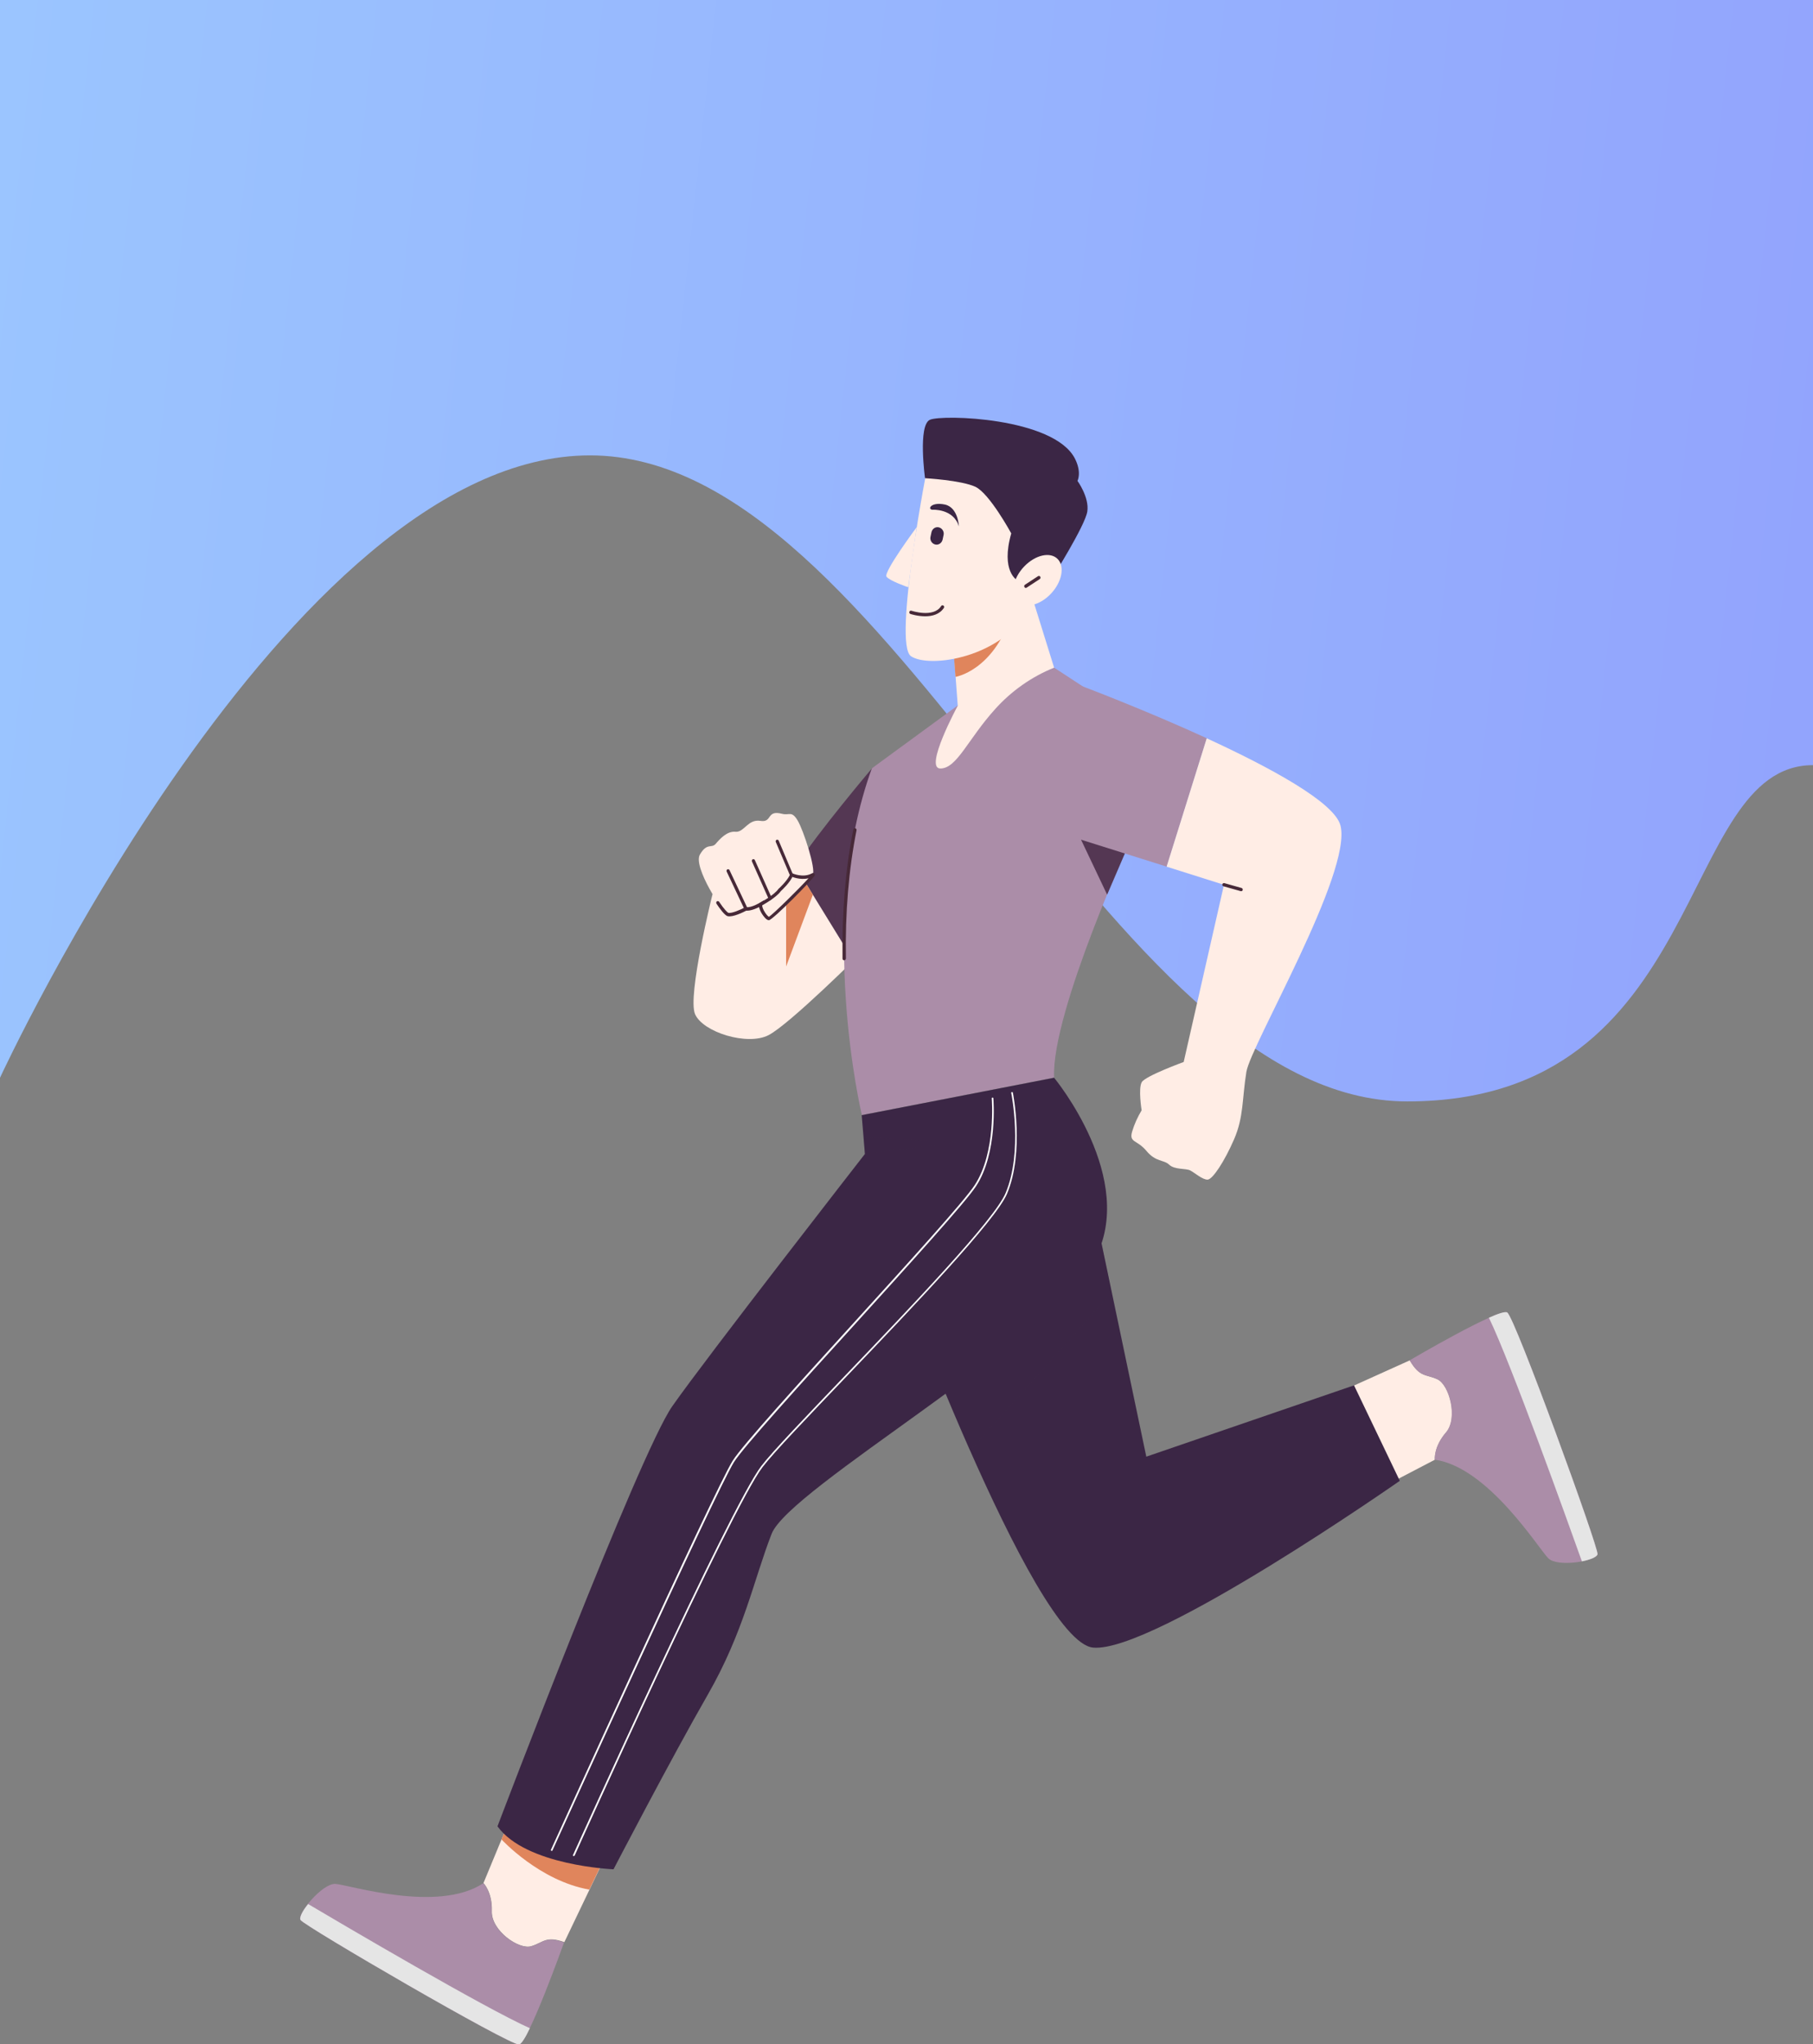 <svg width="360" height="406" viewBox="0 0 360 406" fill="none" xmlns="http://www.w3.org/2000/svg">
<rect x="0" y="0" width="360" height="406" fill="#808080" stroke="none"/>
<g clip-path="url(#clip0_256_5194)">
<path d="M0 214.043C0 214.043 57.056 90.437 117.152 90.437C177.248 90.437 219.328 218.742 279.424 218.742C339.52 218.742 332.864 151.957 360 151.957V-40H0V214.043Z" fill="url(#paint0_linear_256_5194)"/>
<path d="M157.984 172.119L141.472 177.617C141.472 177.617 136.448 197.813 138.016 201.412C139.584 205.011 148.416 207.744 152.608 205.578C156.8 203.412 171.008 189.248 171.008 189.248L157.984 172.119Z" fill="#FFEDE5"/>
<path d="M173.12 152.623C173.12 152.623 162.56 165.087 157.984 172.119L169.76 191.281L182.08 179.75C182.08 179.75 180.032 147.858 173.12 152.623Z" fill="#543753"/>
<path d="M156.096 172.752V191.948L161.408 177.684L157.984 172.119L156.096 172.752Z" fill="#E0855C"/>
<path d="M155.296 161.621C156.736 161.988 157.184 160.955 158.368 162.921C159.552 164.887 162.048 172.585 161.376 173.752C160.704 174.918 153.248 182.416 152.704 182.416C152.16 182.416 150.784 180.317 151.072 179.584C151.072 179.584 149.312 180.683 148.16 180.483C148.16 180.483 145.6 181.883 144.576 181.617C143.552 181.35 137.568 172.152 138.976 169.719C140.384 167.286 141.28 168.553 142.112 167.586C142.944 166.62 144.352 165.02 146.048 165.187C147.744 165.354 148.512 162.621 150.976 163.021C153.44 163.421 152.096 160.788 155.296 161.621Z" fill="#FFEDE5"/>
<path d="M151.04 179.917C150.912 179.917 150.816 179.851 150.752 179.751C150.656 179.584 150.72 179.384 150.88 179.317C150.912 179.317 153.792 177.718 154.56 176.551L154.624 176.485C154.656 176.485 156.288 174.952 156.832 173.785L154.048 167.22C153.984 167.053 154.048 166.853 154.208 166.787C154.368 166.72 154.56 166.787 154.624 166.953L157.504 173.785L157.44 173.919C156.96 175.185 155.296 176.751 155.04 176.984C154.144 178.284 151.264 179.851 151.136 179.917C151.136 179.884 151.104 179.917 151.04 179.917Z" fill="#472938"/>
<path d="M148.128 180.817C148 180.817 147.904 180.75 147.84 180.617L144.288 173.085C144.224 172.919 144.288 172.719 144.448 172.652C144.608 172.585 144.8 172.652 144.864 172.819L148.416 180.35C148.48 180.517 148.416 180.717 148.256 180.784C148.224 180.817 148.192 180.817 148.128 180.817Z" fill="#472938"/>
<path d="M152.928 178.751C152.8 178.751 152.704 178.684 152.64 178.551L149.312 171.086C149.248 170.919 149.312 170.719 149.472 170.652C149.632 170.586 149.824 170.652 149.888 170.819L153.216 178.284C153.28 178.451 153.216 178.651 153.056 178.717C153.024 178.751 152.96 178.751 152.928 178.751Z" fill="#472938"/>
<path d="M152.673 182.75C152.161 182.75 151.585 181.916 151.361 181.583C151.201 181.35 150.849 180.75 150.721 180.15C150.113 180.45 149.057 180.917 148.193 180.85C147.681 181.117 145.505 182.216 144.481 181.95C143.905 181.816 142.849 180.35 142.273 179.484C142.177 179.317 142.209 179.117 142.337 179.017C142.465 178.917 142.689 178.95 142.785 179.084C143.777 180.583 144.449 181.217 144.609 181.283C145.281 181.45 147.009 180.683 147.969 180.183L148.065 180.15H148.161C149.217 180.317 150.849 179.284 150.881 179.284L151.713 178.784L151.361 179.717C151.329 179.817 151.329 180.15 151.649 180.783C152.033 181.516 152.481 181.983 152.673 182.083C153.473 181.616 158.689 176.484 160.545 174.418C158.817 174.851 157.153 174.085 157.089 174.051C156.929 173.985 156.865 173.785 156.929 173.618C156.993 173.452 157.185 173.385 157.345 173.452C157.377 173.452 159.457 174.418 161.217 173.452C161.441 173.318 161.601 173.385 161.665 173.485C161.761 173.552 161.825 173.718 161.761 173.885C161.537 174.485 153.441 182.75 152.673 182.75Z" fill="#472938"/>
<path d="M209.312 132.595L225.344 143.092V164.854C225.344 164.854 208.672 200.979 209.312 214.01L171.136 221.441C171.136 221.441 161.984 183.183 173.12 152.59L190.144 140.126L209.312 132.595Z" fill="#AB8DA8"/>
<path d="M167.616 190.715C167.456 190.715 167.296 190.582 167.296 190.382C167.168 181.15 167.872 172.552 169.44 164.754C169.472 164.588 169.632 164.454 169.824 164.488C169.984 164.521 170.112 164.688 170.08 164.887C168.544 172.619 167.808 181.184 167.968 190.348C167.936 190.548 167.808 190.715 167.616 190.715Z" fill="#472938"/>
<path d="M225.344 164.888L212.832 162.921L219.84 177.685L225.344 164.888Z" fill="#543753"/>
<path d="M205.152 119.231L209.312 132.595C204.864 134.394 200.864 137.194 197.6 140.826C192.128 146.891 190.016 152.623 186.72 152.623C183.424 152.623 190.176 140.16 190.176 140.16L189.312 128.496L205.152 119.231Z" fill="#FFEDE5"/>
<path d="M189.728 134.427C189.728 134.427 197.056 133.294 200.8 122.33L189.28 128.495L189.728 134.427Z" fill="#E0855C"/>
<path d="M184.288 91.937C184.288 91.937 177.216 127.862 180.896 130.328C184.576 132.795 199.104 130.662 204.512 120.664C209.92 110.666 203.136 91.937 184.288 91.937Z" fill="#FFEDE5"/>
<path d="M182.016 104.701C182.016 104.701 175.36 113.665 176.032 114.532C176.704 115.398 180.352 116.631 180.352 116.631L182.016 104.701Z" fill="#FFEDE5"/>
<path d="M201.984 115.232C201.984 115.232 198.656 113.499 200.8 105.934C200.8 105.934 196.48 97.969 193.664 96.669C190.848 95.37 183.68 94.97 183.68 94.97C183.68 94.97 182.24 84.472 184.64 83.372C187.04 82.272 209.248 82.906 213.44 91.07C214.848 93.837 213.952 95.503 213.952 95.503C213.952 95.503 216.32 98.769 215.904 101.568C215.488 104.368 208.96 114.732 208.96 114.732L201.984 115.232Z" fill="#3B2645"/>
<path d="M208.626 117.964C210.85 115.647 211.478 112.546 210.029 111.036C208.579 109.526 205.601 110.18 203.376 112.497C201.152 114.813 200.524 117.915 201.973 119.425C203.423 120.935 206.401 120.28 208.626 117.964Z" fill="#FFEDE5"/>
<path d="M183.712 122.397C182.208 122.397 180.864 121.963 180.768 121.93C180.608 121.863 180.512 121.697 180.576 121.497C180.64 121.33 180.8 121.23 180.992 121.297C181.024 121.297 185.376 122.763 186.88 120.364C186.976 120.197 187.168 120.164 187.328 120.264C187.488 120.364 187.52 120.564 187.424 120.73C186.56 122.03 185.088 122.397 183.712 122.397Z" fill="#472938"/>
<path d="M203.68 116.765C203.584 116.765 203.456 116.698 203.424 116.598C203.328 116.431 203.36 116.231 203.52 116.131L206.112 114.432C206.272 114.332 206.464 114.365 206.56 114.532C206.656 114.698 206.624 114.898 206.464 114.998L203.872 116.698C203.808 116.731 203.744 116.765 203.68 116.765Z" fill="#472938"/>
<path d="M186.432 104.734C187.104 104.901 187.52 105.6 187.36 106.267L187.168 107.167C187.008 107.867 186.336 108.3 185.696 108.133C185.024 107.967 184.608 107.267 184.768 106.6L184.96 105.7C185.12 105.001 185.76 104.567 186.432 104.734Z" fill="#3B2645"/>
<path d="M185.088 101.235C185.088 101.235 189.312 100.935 190.4 104.534C190.4 104.534 190.272 100.768 187.616 100.202C184.96 99.635 184.096 101.068 185.088 101.235Z" fill="#3B2645"/>
<path d="M215.008 136.327C200.64 133.794 210.176 165.354 210.176 165.354L231.68 172.119L239.648 146.625C227.136 140.892 215.008 136.327 215.008 136.327Z" fill="#AB8DA8"/>
<path d="M235.04 210.91C235.04 210.91 227.456 213.676 226.72 214.909C225.984 216.142 226.688 220.508 226.688 220.508C225.888 221.841 225.248 223.241 224.8 224.74C224.16 226.973 225.76 226.307 227.648 228.573C229.536 230.839 231.072 230.272 232.16 231.306C233.248 232.339 235.456 232.005 236.32 232.439C237.184 232.872 238.816 234.338 239.808 234.272C240.8 234.205 243.136 230.672 245.056 226.24C246.976 221.808 246.624 218.208 247.488 212.876C248.352 207.544 268.544 173.252 266.176 163.954C264.992 159.322 252.128 152.39 239.616 146.625L231.648 172.119L243.04 175.718L235.04 210.91Z" fill="#FFEDE5"/>
<path d="M246.464 176.984C246.432 176.984 246.4 176.984 246.368 176.984L242.944 176.018C242.784 175.985 242.656 175.785 242.72 175.618C242.752 175.451 242.944 175.351 243.104 175.385L246.528 176.351C246.688 176.385 246.816 176.585 246.752 176.751C246.752 176.884 246.624 176.984 246.464 176.984Z" fill="#472938"/>
<path d="M272.48 296.391L284.928 289.892C284.928 289.892 284.64 287.36 287.136 284.494C289.632 281.628 287.776 274.996 285.44 273.929C283.104 272.863 281.952 273.596 279.936 270.164L261.92 278.295L272.48 296.391Z" fill="#FFEDE5"/>
<path d="M285.407 273.929C287.743 274.996 289.567 281.628 287.103 284.494C284.639 287.36 284.895 289.893 284.895 289.893C295.551 291.392 305.567 307.655 307.455 309.488C309.343 311.321 316.991 310.021 317.215 308.655C317.439 307.289 300.831 261.666 299.295 260.666C297.759 259.666 279.903 270.164 279.903 270.164C281.919 273.596 283.071 272.863 285.407 273.929Z" fill="#AB8DA8"/>
<path d="M317.215 308.655C317.407 307.289 300.831 261.666 299.295 260.666C298.911 260.399 297.503 260.866 295.647 261.699C300.063 270.83 311.327 302.29 314.111 310.088C315.775 309.755 317.119 309.222 317.215 308.655Z" fill="#E5E5E5"/>
<path d="M176.512 248.202C176.512 248.202 205.056 326.184 217.088 327.217C229.12 328.25 277.952 294.091 277.952 294.091L268.864 275.129L227.616 289.293L217.344 240.337L176.512 248.202Z" fill="#3B2645"/>
<g opacity="0.5">
<path opacity="0.5" d="M217.344 240.37L176.512 248.202C176.512 248.202 183.84 268.197 192.608 288.059L220.736 256.7L217.344 240.37Z" fill="#3B2645"/>
</g>
<path d="M101.504 360.677L96 373.974C96 373.974 97.792 375.74 97.664 379.572C97.536 383.405 103.04 387.271 105.504 386.504C107.968 385.738 108.384 384.405 112.064 385.704L120.832 367.375L101.504 360.677Z" fill="#FFEDE5"/>
<path d="M99.584 365.309C99.584 365.309 107.136 373.541 117.024 375.274L120.8 367.375L101.504 360.644L99.584 365.309Z" fill="#E0855C"/>
<path d="M209.311 214.043C209.311 214.043 226.015 234.205 217.311 250.202C208.607 266.198 156.735 295.591 153.215 304.623C149.695 313.654 147.711 324.085 140.511 336.615C133.311 349.146 121.823 371.241 121.823 371.241C121.823 371.241 104.447 370.541 98.783 362.71C98.783 362.71 126.815 288.826 133.503 279.262C140.191 269.697 171.743 229.173 171.743 229.173L171.103 221.475L209.311 214.043Z" fill="#3B2645"/>
<path d="M113.919 368.608C113.887 368.608 113.887 368.608 113.855 368.608C113.791 368.575 113.727 368.475 113.791 368.375C114.111 367.675 144.991 299.157 151.167 291.159C153.439 288.193 160.127 281.228 167.839 273.163C181.055 259.366 197.471 242.204 199.679 236.938C203.135 228.74 200.831 217.209 200.799 217.076C200.767 216.976 200.831 216.909 200.927 216.876C201.023 216.843 201.087 216.909 201.119 217.009C201.151 217.109 203.455 228.773 199.967 237.071C197.727 242.37 181.279 259.566 168.063 273.397C160.351 281.461 153.695 288.393 151.423 291.359C145.279 299.324 114.399 367.809 114.111 368.509C114.047 368.575 113.983 368.608 113.919 368.608Z" fill="white"/>
<path d="M109.535 367.575C109.503 367.575 109.503 367.575 109.471 367.575C109.407 367.542 109.343 367.442 109.407 367.342C109.727 366.642 141.759 296.058 145.471 290.126C147.359 287.093 158.623 274.696 169.503 262.732C180.255 250.902 191.391 238.638 193.535 235.372C197.823 228.84 196.927 218.242 196.927 218.142C196.927 218.042 196.991 217.976 197.087 217.976C197.183 217.976 197.247 218.042 197.247 218.142C197.247 218.242 198.175 228.973 193.791 235.605C191.615 238.904 180.479 251.168 169.727 263.032C158.847 274.996 147.615 287.393 145.727 290.393C142.047 296.325 109.983 366.876 109.663 367.575C109.663 367.542 109.599 367.575 109.535 367.575Z" fill="white"/>
<path d="M105.472 386.538C103.04 387.271 97.504 383.439 97.632 379.606C97.76 375.774 95.968 374.007 95.968 374.007C86.88 380.006 69.184 374.274 66.592 374.141C64 374.007 58.944 380.139 59.648 381.306C60.352 382.472 101.216 406.267 103.04 406.033C104.864 405.8 112 385.771 112 385.771C108.352 384.438 107.936 385.805 105.472 386.538Z" fill="#AB8DA8"/>
<path d="M59.68 381.306C60.352 382.472 101.248 406.267 103.072 406.033C103.52 405.967 104.32 404.7 105.216 402.801C96.192 398.768 68.096 382.239 61.184 378.14C60.096 379.473 59.392 380.806 59.68 381.306Z" fill="#E5E5E5"/>
<g opacity="0.5">
<path opacity="0.5" d="M171.743 229.173C171.743 229.173 190.719 226.707 190.527 226.773C190.335 226.84 171.487 225.907 171.487 225.907L171.743 229.173Z" fill="#3B2645"/>
</g>
</g>
<defs>
<linearGradient id="paint0_linear_256_5194" x1="360" y1="218.742" x2="-117.148" y2="167.37" gradientUnits="userSpaceOnUse">
<stop stop-color="#92A3FD"/>
<stop offset="1" stop-color="#9DCEFF"/>
</linearGradient>
<clipPath id="clip0_256_5194">
<rect width="360" height="406" fill="white"/>
</clipPath>
</defs>
</svg>
